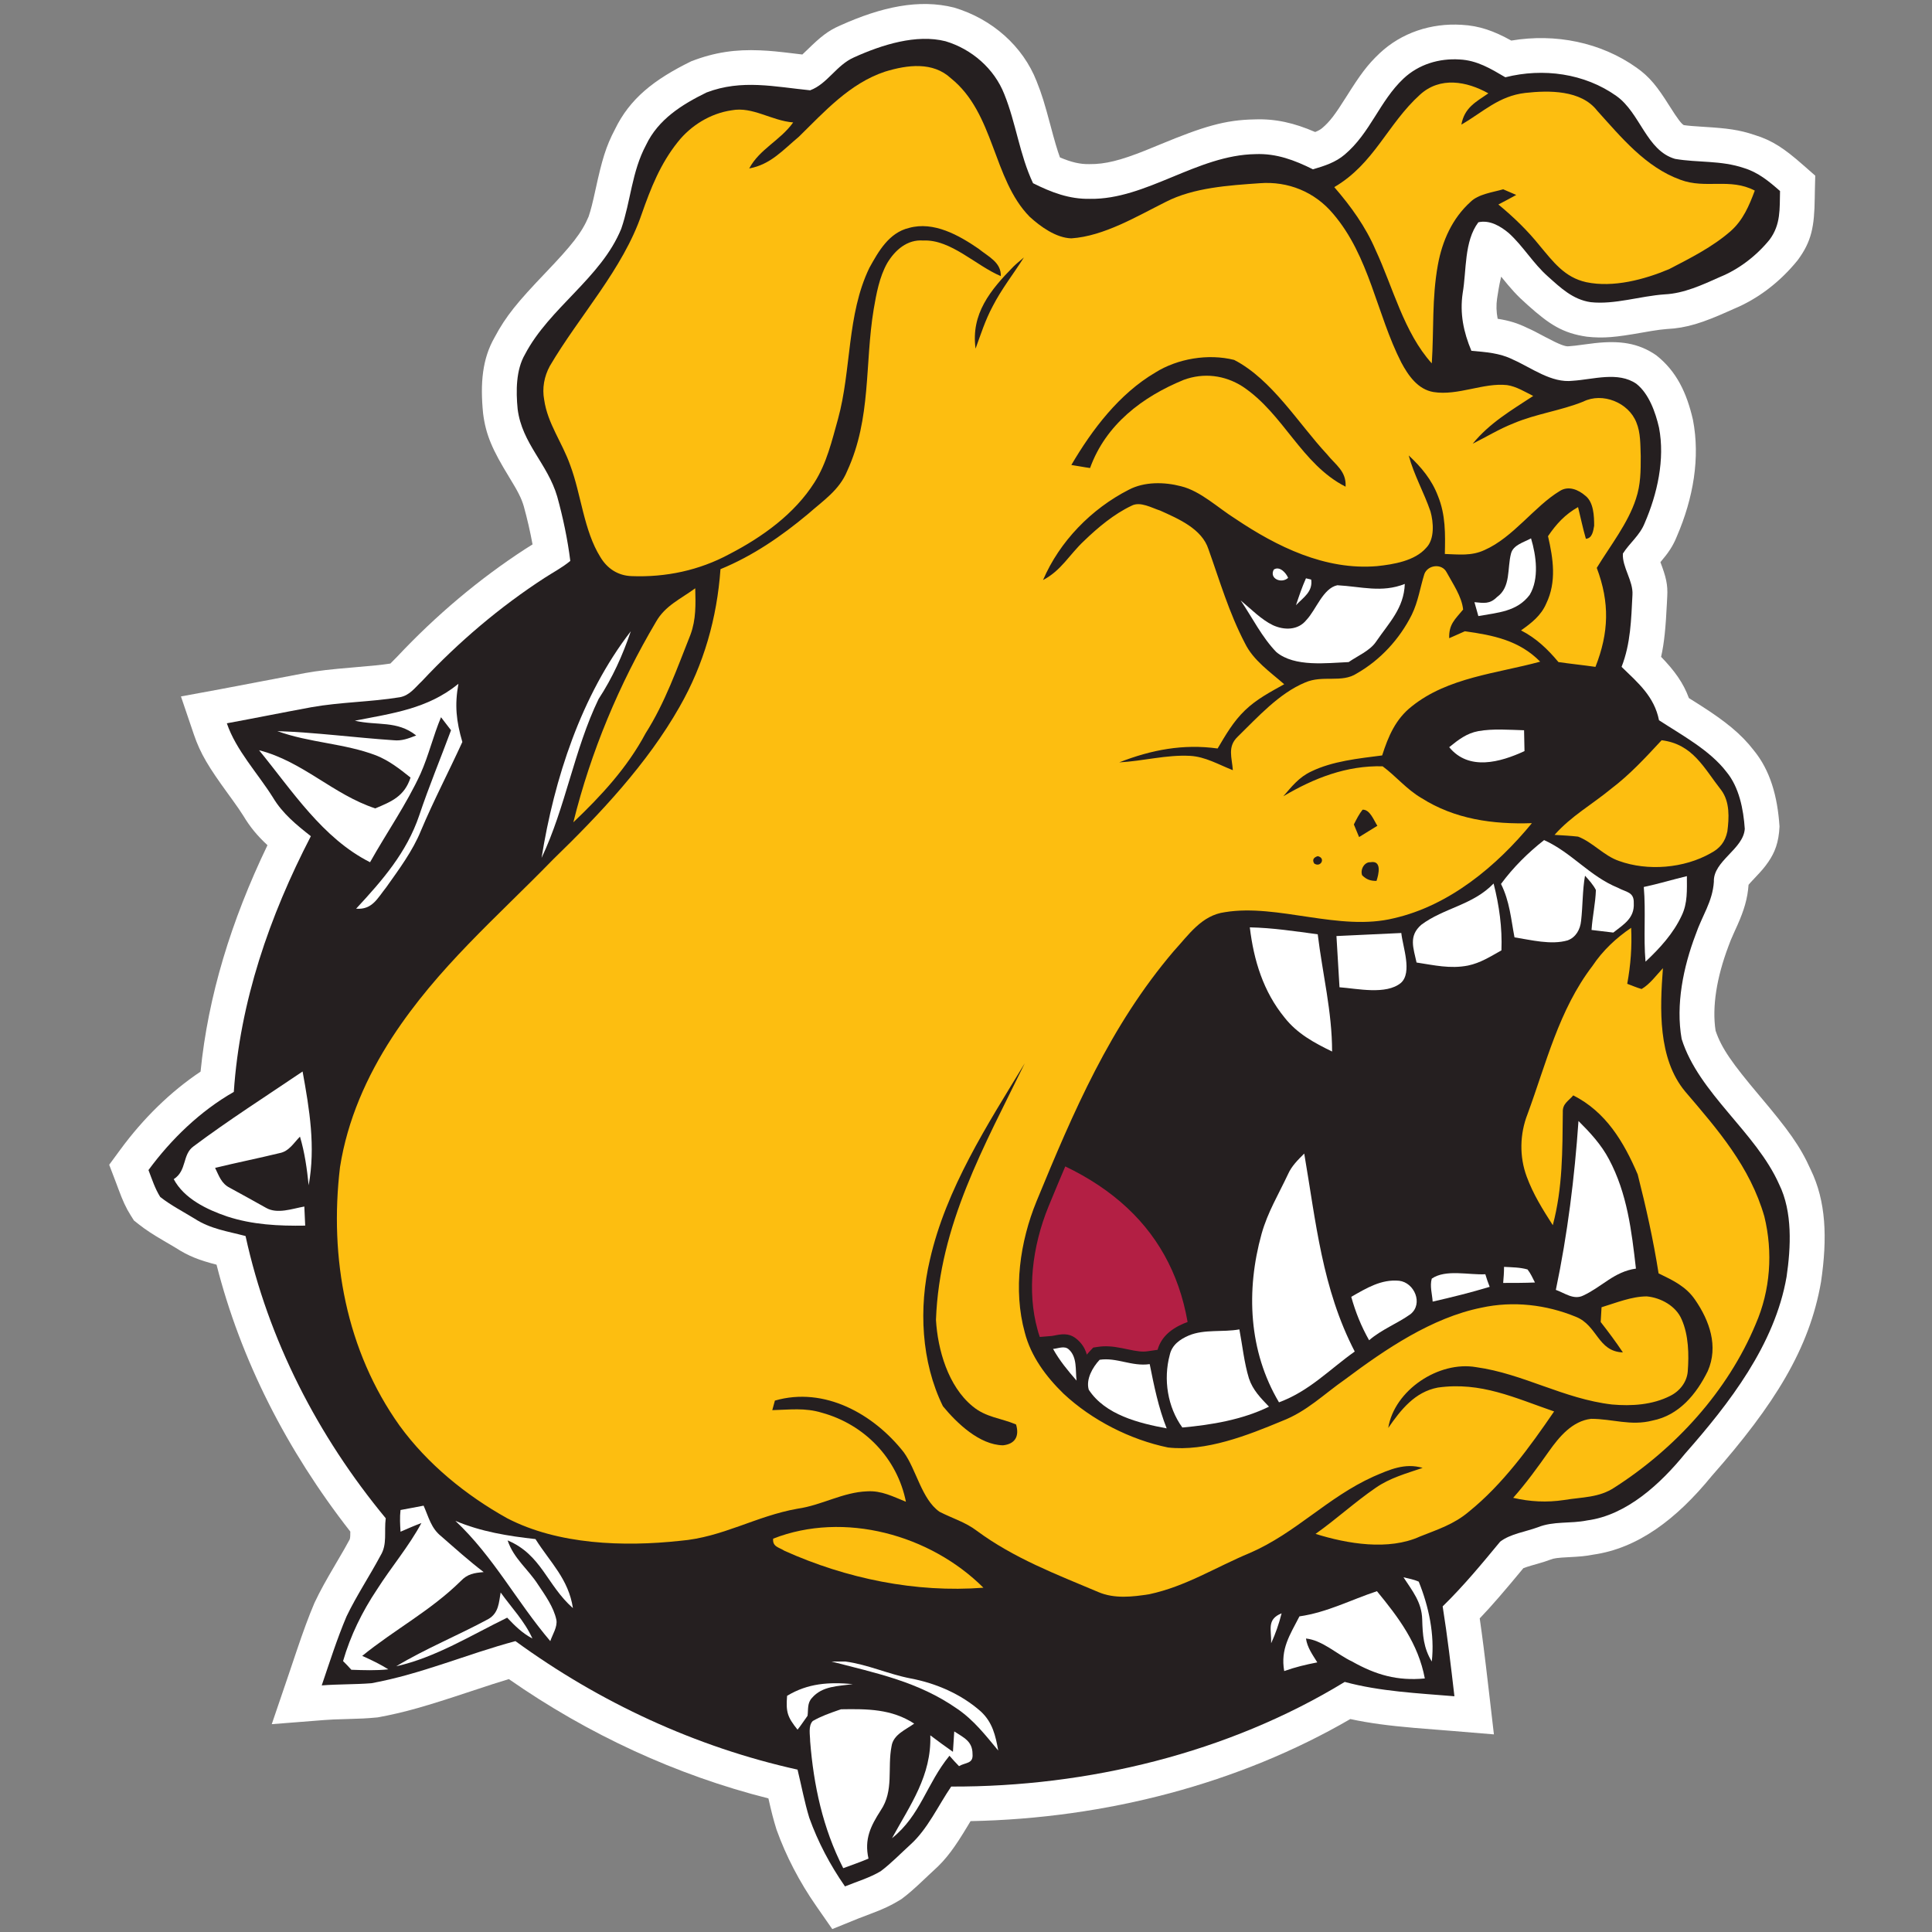 <?xml version="1.0" encoding="UTF-8"?>
<svg width="200px" height="200px" viewBox="0 0 200 200" version="1.1" xmlns="http://www.w3.org/2000/svg" xmlns:xlink="http://www.w3.org/1999/xlink">
    <rect x="0" y="0" width="200" height="200" fill="#808080" stroke="none"/>
    <!-- Generator: Sketch 54.1 (76490) - https://sketchapp.com -->
    <title>texas-lutheran</title>
    <desc>Created with Sketch.</desc>
    <g id="texas-lutheran" stroke="none" stroke-width="1" fill="none" fill-rule="evenodd">
        <g id="texas-lutheran_BGL">
            <g id="texas-lutheran" transform="translate(11, 0)">
                <path d="M72.058,5.642 C72.186,5.527 72.346,5.375 72.55,5.175 C73.942,3.81 74.716,3.189 75.931,2.658 C80.254,0.704 84.153,-0.13 87.769,0.785 C91.719,1.963 94.896,4.793 96.309,8.409 C96.842,9.727 97.15,10.754 97.751,13.008 C98.164,14.561 98.439,15.513 98.726,16.296 C99.925,16.805 100.833,17.009 101.768,16.99 C103.406,17.012 105.019,16.593 107.535,15.59 C107.956,15.422 108.237,15.306 109.103,14.948 C113.575,13.1 115.809,12.413 118.867,12.361 C121.036,12.278 122.968,12.723 125.146,13.666 C125.493,13.528 125.702,13.404 125.874,13.257 C126.663,12.59 127.208,11.862 128.381,9.999 C129.805,7.738 130.543,6.719 131.815,5.519 C134.087,3.383 137.149,2.373 140.307,2.568 C142.138,2.663 143.652,3.205 145.448,4.2 C150.026,3.433 154.727,4.383 158.41,7 C159.785,7.972 160.56,8.964 161.801,10.934 C162.715,12.385 163.067,12.816 163.307,12.952 C163.791,13.022 164.323,13.065 165.35,13.128 C167.834,13.28 169.035,13.435 170.632,13.97 C172.494,14.543 173.73,15.391 175.65,17.076 L176.913,18.185 L176.872,19.863 C176.868,20.03 176.866,20.162 176.862,20.482 C176.823,23.474 176.536,25 175.081,26.953 C173.247,29.213 170.969,30.946 168.477,31.977 C168.121,32.136 168.063,32.162 167.98,32.199 C165.281,33.407 163.616,33.96 161.541,34.061 C161.099,34.094 160.607,34.157 159.977,34.26 C159.714,34.303 159.489,34.342 159.008,34.427 C156.265,34.91 155.012,35.044 153.275,34.855 C150.779,34.493 149.396,33.597 147.118,31.553 C146.022,30.584 145.449,29.937 144.4,28.64 C144.149,29.687 144.091,30.241 143.978,30.902 C143.879,31.59 143.896,32.274 144.037,33 C145.223,33.186 146.102,33.453 147.131,33.958 C147.651,34.188 147.922,34.329 149.007,34.907 C150.45,35.676 151.053,35.887 151.38,35.847 C151.903,35.807 152.182,35.774 152.978,35.663 C153.493,35.592 153.777,35.555 154.113,35.519 C156.627,35.245 158.574,35.482 160.446,36.772 C162.569,38.441 163.619,40.691 164.255,43.468 C165.009,47.377 164.304,51.551 162.585,55.533 C162.18,56.541 161.714,57.218 160.886,58.195 C161.456,59.706 161.668,60.511 161.591,61.777 C161.582,61.956 161.575,62.087 161.557,62.448 C161.434,64.916 161.29,66.53 160.956,67.996 C162.346,69.427 163.266,70.706 163.834,72.265 C164.381,72.61 164.938,72.96 165.098,73.063 C167.609,74.672 169.238,75.971 170.552,77.677 C172.25,79.755 173.005,82.413 173.215,85.559 C173.14,87.215 172.721,88.258 172.056,89.226 C171.665,89.796 171.341,90.164 170.637,90.905 C170.293,91.266 170.117,91.461 170.011,91.593 C169.907,93.027 169.546,94.211 168.888,95.703 C168.662,96.207 168.529,96.498 168.492,96.58 C168.221,97.179 168.067,97.548 167.938,97.924 C166.706,101.178 166.217,104.228 166.597,106.698 C167.207,108.507 168.308,110.068 171.117,113.399 C174.11,116.948 175.353,118.638 176.447,121.089 C178.025,124.336 178.186,128.125 177.511,132.703 C176.314,139.61 172.715,145.394 166.198,152.794 C162.515,157.304 158.528,160.288 153.905,160.94 C153.137,161.091 152.544,161.141 151.371,161.2 C150.243,161.256 149.856,161.31 149.523,161.444 C149.018,161.633 148.657,161.744 148.067,161.911 C147.793,161.988 147.669,162.023 147.546,162.059 C147.137,162.178 146.862,162.272 146.698,162.338 C144.7,164.751 143.454,166.203 142.18,167.536 C142.315,168.469 142.447,169.445 142.58,170.491 C142.746,171.801 142.87,172.843 143.145,175.207 L143.649,179.543 L139.262,179.179 C138.815,179.141 138.423,179.111 137.653,179.051 C136.497,178.961 136.052,178.926 135.436,178.873 C132.781,178.645 130.711,178.375 128.784,177.955 C117.293,184.627 103.508,188.247 89.472,188.523 C89.403,188.636 89.228,188.929 89.17,189.026 C87.842,191.234 86.972,192.446 85.657,193.627 C85.507,193.762 85.347,193.911 85.149,194.098 C85.031,194.209 84.608,194.609 84.592,194.625 C83.651,195.514 83.049,196.047 82.331,196.584 C81.184,197.293 80.388,197.642 79.153,198.107 C78.283,198.433 78.055,198.52 77.833,198.611 L75.157,199.698 L73.511,197.331 C71.768,194.826 70.374,192.16 69.382,189.389 C69.051,188.32 68.865,187.585 68.545,186.171 C59.022,183.764 49.894,179.551 41.674,173.819 C40.655,174.124 39.492,174.502 37.705,175.096 C33.07,176.637 30.837,177.284 28.091,177.784 C26.93,177.894 26.317,177.918 24.97,177.954 C23.748,177.986 23.22,178.007 22.59,178.056 L17.132,178.486 L18.893,173.316 C19.007,172.98 19.116,172.657 19.291,172.136 C19.584,171.265 19.588,171.251 19.697,170.93 C20.41,168.821 20.937,167.381 21.555,165.925 C22.186,164.602 22.682,163.715 23.793,161.825 C24.533,160.567 24.859,159.998 25.207,159.345 C25.261,159.151 25.265,158.968 25.265,158.55 C18.669,150.105 13.914,140.754 11.416,130.918 C9.618,130.456 8.525,130.035 7.226,129.199 C7.049,129.092 6.857,128.977 6.605,128.829 C6.51,128.774 6.082,128.524 5.964,128.455 C4.82,127.784 4.095,127.317 3.35,126.729 L2.868,126.349 L2.54,125.83 C2.023,125.014 1.705,124.291 1.257,123.086 C1.091,122.639 1.048,122.523 1.002,122.404 L0.304,120.576 L1.463,118.999 C3.816,115.794 6.644,113.016 9.762,110.934 C10.541,103.136 12.901,95.377 16.689,87.493 C15.632,86.514 14.889,85.614 14.183,84.437 C13.89,83.971 13.55,83.478 13.054,82.791 C12.758,82.383 12.694,82.294 12.57,82.123 C10.615,79.433 9.746,78.025 9.068,76.03 L7.732,72.095 L11.828,71.341 C13.035,71.118 13.998,70.934 16.168,70.515 C18.358,70.092 19.336,69.905 20.589,69.674 C22.004,69.422 23.201,69.291 25.495,69.097 C27.563,68.923 28.492,68.831 29.409,68.692 C29.864,68.225 29.985,68.103 30.111,67.983 C34.135,63.696 38.623,59.914 43.414,56.806 C43.632,56.664 43.842,56.533 44.129,56.358 C43.89,55.051 43.58,53.705 43.223,52.415 C42.98,51.581 42.623,50.886 41.713,49.402 C39.989,46.585 39.29,45.039 39.008,42.783 C38.699,39.64 38.936,37.136 40.192,34.94 C41.365,32.722 42.595,31.249 45.466,28.244 C48.195,25.388 49.236,24.086 49.933,22.421 C50.17,21.717 50.345,21.017 50.644,19.647 C51.317,16.556 51.726,15.156 52.658,13.393 C54.189,10.227 56.675,8.246 60.553,6.346 C63.022,5.388 65.19,5.109 67.654,5.211 C68.753,5.256 69.545,5.337 71.464,5.571 C71.689,5.598 71.883,5.621 72.058,5.642 Z" id="Shape" fill="#FFFFFF" fill-rule="nonzero"></path>
                <path d="M86.882,4.27 C89.586,5.079 91.929,7.101 92.966,9.753 C94.182,12.764 94.543,16 95.94,18.966 C97.832,19.91 99.68,20.629 101.843,20.584 C107.656,20.674 112.929,16.045 118.967,15.955 C121.13,15.865 123.023,16.584 124.915,17.528 C126.132,17.169 127.259,16.809 128.205,16 C130.864,13.753 131.81,10.472 134.289,8.135 C135.866,6.652 137.984,6.022 140.102,6.157 C141.904,6.247 143.301,7.101 144.833,8 C148.754,7.011 153.035,7.596 156.325,9.933 C158.803,11.685 159.434,15.596 162.408,16.449 C164.751,16.854 167.14,16.584 169.528,17.393 C171.015,17.843 172.142,18.787 173.268,19.775 C173.223,21.618 173.358,23.236 172.187,24.809 C170.835,26.472 169.032,27.865 167.05,28.674 C165.247,29.483 163.309,30.382 161.327,30.472 C158.758,30.652 156.144,31.551 153.666,31.281 C151.818,31.011 150.556,29.798 149.25,28.629 C147.717,27.281 146.681,25.483 145.194,24.135 C144.338,23.416 143.211,22.742 142.039,23.011 C140.552,24.989 140.823,28 140.417,30.337 C140.102,32.449 140.507,34.382 141.318,36.315 C142.806,36.449 144.248,36.539 145.599,37.213 C147.537,38.067 149.61,39.685 151.818,39.416 C153.936,39.281 156.505,38.427 158.397,39.73 C159.704,40.764 160.38,42.697 160.741,44.27 C161.372,47.551 160.561,51.146 159.254,54.157 C158.758,55.416 157.722,56.18 157.001,57.303 C156.91,58.697 158.082,60.135 157.992,61.573 C157.857,64.135 157.812,66.607 156.865,69.034 C158.578,70.697 160.245,72.09 160.741,74.562 C163.084,76.09 166.013,77.663 167.726,79.91 C169.032,81.483 169.483,83.775 169.618,85.798 C169.483,87.91 166.329,89.124 166.419,91.281 C166.284,93.348 165.202,94.787 164.526,96.764 C163.264,100.09 162.453,104 163.084,107.551 C164.842,113.169 170.79,117.213 173.178,122.607 C174.575,125.438 174.395,129.124 173.944,132.18 C172.728,139.191 168.041,145.258 163.445,150.472 C160.921,153.573 157.406,156.854 153.305,157.393 C151.548,157.753 149.835,157.438 148.168,158.112 C146.951,158.562 145.329,158.787 144.293,159.596 C142.4,161.888 140.507,164.18 138.344,166.292 C138.84,169.393 139.201,172.494 139.561,175.596 C135.776,175.281 131.855,175.101 128.205,174.112 C116.128,181.483 101.573,184.989 87.468,184.944 C86.116,186.921 85.034,189.348 83.232,190.966 C82.241,191.865 81.249,192.899 80.168,193.708 C79.041,194.382 77.689,194.787 76.472,195.281 C74.94,193.079 73.678,190.697 72.777,188.18 C72.282,186.562 71.966,184.854 71.561,183.191 C61.016,180.854 51.057,176.225 42.359,169.888 C37.312,171.236 32.626,173.303 27.444,174.247 C25.731,174.382 24.019,174.337 22.306,174.472 C23.117,172.09 23.884,169.663 24.875,167.326 C25.911,165.169 27.263,163.146 28.39,161.034 C29.111,159.865 28.75,158.607 28.931,157.169 C21.901,148.674 16.764,138.697 14.42,127.955 C12.573,127.461 10.815,127.236 9.148,126.157 C7.976,125.438 6.669,124.764 5.588,123.91 C5.047,123.056 4.732,122.067 4.371,121.124 C6.714,117.933 9.734,115.011 13.204,113.034 C13.834,103.685 16.899,94.831 21.18,86.562 C19.693,85.393 18.251,84.225 17.259,82.562 C15.682,80.045 13.429,77.663 12.483,74.876 C15.412,74.337 18.296,73.753 21.225,73.213 C24.244,72.674 27.353,72.674 30.373,72.18 C31.409,72 31.95,71.191 32.671,70.517 C36.456,66.472 40.737,62.831 45.379,59.82 C46.28,59.236 47.226,58.742 48.037,58.067 C47.767,55.865 47.271,53.528 46.686,51.416 C45.694,48 43.035,45.933 42.585,42.337 C42.405,40.494 42.405,38.292 43.351,36.674 C45.874,31.865 51.237,28.764 53.31,23.685 C54.301,20.809 54.391,17.798 55.878,15.011 C57.14,12.36 59.574,10.831 62.142,9.573 C65.792,8.18 69.217,8.989 72.867,9.348 C74.67,8.674 75.571,6.742 77.419,5.933 C80.303,4.629 83.863,3.506 86.882,4.27 Z" id="Shape" fill="#251F20" fill-rule="nonzero"></path>
                <path d="M95.247,119.117 C106.649,122.971 112.35,130.541 112.35,141.828 C112.35,153.114 105.54,154.943 91.92,147.314 L89.086,124.155 L95.247,119.117 Z" id="Path-2" fill="#B31F44"></path>
                <path d="M88.305,7.067 C90.527,8.856 91.601,10.833 93.171,15.042 C94.544,18.727 95.245,20.148 96.521,21.459 C97.739,22.571 98.949,23.27 99.885,23.324 C100.123,23.306 100.366,23.277 100.614,23.238 C102.357,22.96 104.077,22.261 106.846,20.839 C107.012,20.754 107.181,20.667 107.409,20.548 C107.69,20.403 107.837,20.327 107.97,20.258 C108.422,20.025 108.755,19.855 109.064,19.7 C110.864,18.775 112.948,18.252 115.58,17.941 C116.627,17.817 117.281,17.765 119.314,17.622 C122.689,17.363 125.858,18.674 128.015,21.235 C130.13,23.696 131.157,25.942 132.965,31.139 C134.001,34.12 134.502,35.416 135.256,36.894 C136.043,38.364 136.762,39.112 137.612,39.253 C138.278,39.36 139.02,39.317 140.038,39.136 C140.333,39.083 140.586,39.033 141.116,38.924 C143.12,38.511 143.997,38.396 145.205,38.53 C145.976,38.64 146.635,38.907 147.617,39.417 C148.128,39.684 148.228,39.736 148.322,39.783 L150.417,40.827 L150.015,41.092 C151.065,40.805 151.673,40.611 152.349,40.341 C155.035,39.043 158.562,40.45 159.645,43.212 C159.983,44.02 160.114,44.847 160.162,45.991 C160.17,46.179 160.174,46.322 160.183,46.656 C160.19,46.92 160.193,47.041 160.199,47.184 C160.2,48.642 160.181,49.255 160.083,50.054 C159.996,50.756 159.853,51.415 159.639,52.053 C159.114,53.684 158.368,55.011 156.78,57.426 C156.23,58.262 155.978,58.646 155.788,58.945 C157.004,62.556 156.873,65.834 155.42,69.526 L155.029,70.519 L153.97,70.368 C153.456,70.295 153.036,70.242 152.082,70.125 C151.109,70.006 150.677,69.951 150.14,69.874 L149.625,69.801 L148.798,69.794 C147.885,70.045 147.069,70.237 145.499,70.582 C144.558,70.79 144.444,70.815 144.061,70.902 C140.155,71.789 137.907,72.633 135.979,74.185 C134.784,75.119 134.088,76.365 133.377,78.587 C133.724,78.868 134.084,79.188 134.66,79.717 C135.708,80.68 136.18,81.068 136.822,81.445 C139.766,83.312 143.178,84.011 147.537,83.866 L150.516,83.767 L148.629,86.067 C144.272,91.378 139.128,95.111 133.623,96.365 C131.229,96.957 128.84,96.904 125.242,96.399 C124.82,96.34 124.461,96.287 123.742,96.179 C119.67,95.568 117.975,95.437 116.033,95.757 C114.77,95.921 113.959,96.557 112.369,98.39 C111.89,98.941 111.703,99.153 111.509,99.364 C106.076,105.753 102.875,111.941 97.552,124.87 C95.811,129.118 95.328,133.743 96.394,137.6 C96.898,139.578 98.146,141.465 100.019,143.286 C102.733,145.826 106.44,147.738 110.123,148.51 C113.056,148.83 116.055,147.998 121.229,145.843 C122.44,145.377 123.436,144.751 124.97,143.571 C125.135,143.445 125.952,142.81 126.188,142.629 C126.666,142.263 127.069,141.965 127.439,141.708 C133.256,137.357 137.461,134.98 142.066,134.054 C145.546,133.293 149.247,133.671 152.636,135.063 C152.926,135.179 153.186,135.308 153.426,135.458 C153.43,135.4 153.464,135.013 153.529,134.299 L154.4,134.035 C154.681,133.951 154.703,133.943 155.508,133.68 C156.649,133.306 157.301,133.12 158.054,132.987 C158.547,132.9 159.018,132.854 159.479,132.854 C161.634,133.05 163.573,134.26 164.319,136.037 C165.063,137.705 165.246,139.711 165.062,142.089 C164.933,143.63 163.942,144.99 162.529,145.694 C160.6,146.68 158.335,146.965 155.717,146.732 C154.342,146.572 153.176,146.327 151.678,145.878 L150.997,146.873 C147.464,152.032 145.018,155.03 141.925,157.52 C140.728,158.539 139.634,159.091 137.511,159.915 C137.449,159.939 137.103,160.073 137.004,160.111 C136.824,160.181 136.675,160.24 136.533,160.296 C133.337,161.743 129.226,161.47 124.78,160.073 L123.229,159.585 C121.601,160.687 120.404,161.358 118.902,162.008 C118.03,162.372 117.241,162.737 115.895,163.388 C115.795,163.436 115.423,163.616 115.339,163.657 C115.121,163.762 114.948,163.845 114.78,163.926 C112.071,165.225 110.314,165.912 108.255,166.352 C105.517,166.785 103.875,166.785 102.173,166.051 C101.713,165.857 101.692,165.848 100.431,165.322 C94.837,162.99 92.221,161.699 89.302,159.541 C88.783,159.142 88.278,158.883 87.114,158.377 C86.332,158.035 85.986,157.875 85.63,157.692 C85.054,157.302 84.706,156.982 84.388,156.596 L84.596,157.637 L82.279,156.713 C82.137,156.656 81.994,156.597 81.815,156.523 C81.778,156.507 81.424,156.359 81.324,156.317 C81.145,156.243 81.001,156.185 80.865,156.133 C80.042,155.814 79.466,155.691 78.819,155.729 C77.905,155.762 77.059,155.967 75.597,156.458 C75.485,156.495 75.433,156.513 75.178,156.599 C73.587,157.138 72.801,157.363 71.775,157.511 C70.297,157.774 69.128,158.134 66.688,159.006 C66.467,159.086 66.36,159.124 66.244,159.165 C63.282,160.222 61.611,160.678 59.539,160.846 C52.35,161.624 45.852,160.95 40.845,158.346 C36.179,155.75 32.162,152.341 29.271,148.377 C23.766,140.655 21.632,130.86 22.857,120.649 C23.62,115.803 25.537,111.152 28.474,106.634 C31.286,102.334 34.286,98.944 39.577,93.71 C40.099,93.194 41.889,91.433 42.134,91.19 C43.147,90.191 43.936,89.404 44.7,88.628 C44.907,88.417 45.11,88.21 45.338,87.977 C51.389,82.111 55.349,77.488 58.175,72.5 C60.37,68.668 61.686,64.435 62.146,59.865 C59.677,60.718 57.048,61.092 54.348,60.988 C52.499,60.929 50.947,59.971 49.999,58.376 C49.06,56.873 48.553,55.368 47.864,52.559 C47.832,52.431 47.804,52.316 47.745,52.075 C47.319,50.327 47.098,49.525 46.762,48.627 C46.524,47.953 46.256,47.36 45.741,46.32 C45.468,45.77 45.406,45.644 45.347,45.523 C44.59,43.97 44.188,42.884 44,41.613 C43.729,40.121 43.993,38.605 44.731,37.245 C45.592,35.778 46.469,34.464 47.962,32.338 C48.359,31.774 48.359,31.774 48.491,31.586 C51.804,26.878 53.165,24.618 54.152,21.712 C55.432,18.063 56.439,15.941 58.107,13.861 C59.7,11.848 62.042,10.448 64.536,10.085 C65.577,9.896 66.566,10.013 67.767,10.37 C68.088,10.466 68.293,10.533 68.908,10.743 C70.052,11.134 70.595,11.28 71.218,11.33 L72.526,11.435 C75.575,8.452 77.495,7.033 80.221,6.127 C83.558,5.103 86.253,5.199 88.305,7.067 Z M125.955,122.926 C127.272,131.23 128.195,134.957 130.442,139.291 L130.981,140.33 L130.026,141.009 C129.506,141.378 129,141.765 128.305,142.319 C128.146,142.446 127.533,142.938 127.385,143.055 C125.175,144.818 123.766,145.73 121.871,146.432 L120.813,146.824 L120.238,145.856 C117.047,140.492 116.474,133.931 118.296,127.367 C118.653,126.095 119.127,124.973 119.922,123.377 C120.051,123.117 120.537,122.156 120.489,122.251 C120.752,121.727 120.942,121.342 121.111,120.98 C121.444,120.234 121.904,119.638 122.647,118.876 C122.761,118.76 122.852,118.668 123.058,118.462 L124.906,116.619 L125.347,119.189 C125.523,120.215 125.624,120.84 125.955,122.926 Z M111.552,137.003 C112.571,136.579 113.396,136.481 115.15,136.433 C116.164,136.406 116.584,136.379 117.055,136.292 L118.378,136.049 L118.628,137.367 C118.711,137.804 118.775,138.185 118.894,138.93 C118.959,139.333 118.972,139.412 119,139.588 C119.198,140.791 119.36,141.572 119.574,142.27 C119.786,142.907 120.143,143.415 120.891,144.212 C120.956,144.281 121.024,144.353 121.112,144.446 C121.143,144.478 121.299,144.642 121.344,144.689 L122.61,146.019 L120.961,146.828 C118.351,148.108 115.329,148.778 111.517,149.118 L110.752,149.187 L110.301,148.566 C108.555,146.159 107.997,142.886 108.776,139.95 C109.095,138.541 110.072,137.635 111.552,137.003 Z M100.539,138.683 C101.396,139.452 101.655,140.341 101.726,141.714 C101.731,141.808 101.734,141.877 101.741,142.046 C101.756,142.424 101.766,142.585 101.788,142.754 L102.338,147.146 L99.426,143.806 C98.197,142.396 97.471,141.445 96.831,140.295 L95.814,138.47 L97.9,138.297 C97.948,138.293 98.013,138.281 98.194,138.244 C98.247,138.232 98.247,138.232 98.306,138.221 C99.214,138.038 99.867,138.08 100.539,138.683 Z M102.629,139.431 C103.431,139.308 104.164,139.366 105.149,139.561 C105.297,139.59 105.4,139.612 105.674,139.67 C106.782,139.906 107.259,139.961 107.821,139.879 L109.091,139.694 L109.342,140.949 C110.003,144.241 110.357,145.671 111.031,147.369 L111.933,149.641 L109.525,149.19 C105.001,148.344 102.283,147.201 100.577,144.604 L100.467,144.436 L100.41,144.243 C99.97,142.736 100.665,141.096 101.85,139.84 L102.169,139.502 L102.629,139.431 Z" id="Combined-Shape" fill="#251F20" fill-rule="nonzero"></path>
                <path d="M87.423,8.09 C91.974,11.73 91.749,18.517 95.579,22.427 C96.706,23.461 98.328,24.629 99.905,24.674 C103.285,24.449 106.71,22.382 109.684,20.899 C112.568,19.416 116.218,19.191 119.418,18.966 C122.347,18.742 125.096,19.865 126.988,22.112 C130.774,26.517 131.495,32.494 134.063,37.528 C134.784,38.876 135.776,40.315 137.398,40.584 C139.922,40.989 142.58,39.596 145.014,39.865 C145.96,40 146.906,40.584 147.717,40.989 C145.464,42.472 143.211,43.775 141.454,45.933 C142.896,45.213 144.203,44.404 145.69,43.82 C148.033,42.831 150.556,42.517 152.9,41.573 C154.883,40.584 157.586,41.663 158.397,43.73 C158.848,44.809 158.803,46.067 158.848,47.236 C158.848,48.764 158.848,50.157 158.352,51.64 C157.541,54.157 155.694,56.494 154.297,58.787 C155.649,62.382 155.558,65.483 154.162,69.034 C152.9,68.854 151.593,68.719 150.331,68.539 C149.205,67.191 148.033,66.067 146.456,65.258 C147.537,64.494 148.529,63.73 149.069,62.472 C150.151,60.225 149.79,57.843 149.25,55.506 C150.106,54.247 151.007,53.258 152.359,52.494 C152.629,53.573 152.855,54.697 153.17,55.775 C153.846,55.73 153.936,54.921 154.026,54.427 C154.026,53.438 153.981,52 153.125,51.326 C152.404,50.697 151.368,50.247 150.466,50.831 C147.853,52.404 145.645,55.64 142.67,56.944 C141.318,57.573 140.012,57.393 138.57,57.348 C138.615,55.281 138.66,53.303 137.849,51.326 C137.218,49.663 136.136,48.36 134.829,47.146 C135.37,49.169 136.407,50.966 137.083,52.944 C137.398,54.067 137.533,55.82 136.632,56.719 C135.46,58.067 133.252,58.427 131.54,58.607 C126.177,59.056 121.175,56.584 116.894,53.708 C115.092,52.584 113.289,50.831 111.261,50.337 C109.549,49.888 107.476,49.843 105.854,50.697 C101.978,52.674 98.689,56.045 96.976,60.045 C98.869,59.056 99.68,57.438 101.212,56 C102.654,54.607 104.322,53.213 106.124,52.36 C107.025,51.865 108.242,52.584 109.098,52.854 C110.991,53.708 113.424,54.742 114.1,56.854 C115.272,60.135 116.218,63.416 117.886,66.607 C118.742,68.36 120.499,69.573 121.941,70.831 C120.499,71.64 119.102,72.36 117.886,73.528 C116.669,74.697 115.903,76.045 115.047,77.483 C111.487,76.989 108.197,77.618 104.862,78.921 C107.341,78.787 109.774,78.112 112.208,78.247 C113.785,78.337 115.137,79.146 116.624,79.73 C116.534,78.427 116.038,77.303 117.119,76.27 C119.192,74.247 121.401,71.775 124.104,70.652 C125.952,69.843 127.89,70.742 129.467,69.708 C131.9,68.315 133.883,66.157 135.145,63.64 C135.821,62.247 136.001,60.854 136.452,59.416 C136.812,58.472 138.254,58.292 138.75,59.236 C139.381,60.404 140.327,61.753 140.462,63.101 C139.606,64.135 138.975,64.629 139.02,66.067 C139.561,65.843 140.102,65.573 140.643,65.348 C143.572,65.753 146.275,66.292 148.438,68.494 C144.022,69.708 138.885,70.112 135.145,73.124 C133.477,74.427 132.711,76.225 132.081,78.202 C129.647,78.517 126.943,78.787 124.735,79.865 C123.473,80.449 122.707,81.438 121.851,82.427 C125.051,80.539 128.385,79.236 132.126,79.326 C133.523,80.36 134.604,81.708 136.136,82.607 C139.606,84.809 143.527,85.348 147.582,85.213 C143.932,89.663 139.02,93.753 133.297,95.056 C127.664,96.449 121.265,93.528 115.813,94.427 C113.379,94.742 112.027,96.809 110.495,98.472 C103.916,106.202 100.131,115.056 96.3,124.36 C94.588,128.539 93.867,133.528 95.084,137.933 C95.714,140.404 97.292,142.517 99.094,144.27 C102.023,147.011 105.989,149.034 109.909,149.843 C113.83,150.292 118.156,148.584 121.716,147.101 C124.285,146.112 125.997,144.36 128.25,142.787 C132.396,139.685 137.218,136.404 142.355,135.371 C145.645,134.652 149.069,135.056 152.134,136.315 C154.387,137.213 154.387,139.91 157.001,140 C156.279,138.921 155.513,137.888 154.702,136.854 C154.747,136.36 154.747,135.82 154.792,135.326 C156.279,134.876 157.902,134.202 159.479,134.202 C160.921,134.337 162.498,135.191 163.084,136.584 C163.805,138.202 163.85,140.225 163.715,141.978 C163.625,143.056 162.904,144 161.912,144.494 C160.065,145.438 157.902,145.573 155.874,145.393 C150.872,144.809 146.681,142.202 141.814,141.528 C137.939,140.854 133.342,143.91 132.711,147.82 C134.018,145.933 135.46,144.09 137.849,143.64 C142.31,143.011 145.825,144.719 149.881,146.112 C147.357,149.798 144.563,153.663 141.048,156.494 C139.516,157.798 137.804,158.337 136.001,159.056 C132.756,160.539 128.475,159.82 125.186,158.787 C127.349,157.258 129.242,155.506 131.405,154.022 C132.892,152.989 134.559,152.539 136.271,151.955 C134.424,151.416 132.847,152.135 131.179,152.854 C126.403,155.011 123.158,158.697 118.381,160.764 C114.821,162.247 111.757,164.225 107.972,165.034 C106.259,165.303 104.367,165.528 102.699,164.809 C98.328,162.966 93.957,161.303 90.127,158.472 C88.955,157.573 87.558,157.169 86.251,156.494 C84.404,155.191 83.863,152.135 82.556,150.337 C79.447,146.382 74.354,143.506 69.217,144.989 C69.127,145.303 69.037,145.663 68.947,145.978 C70.749,145.933 72.327,145.708 74.084,146.247 C78.5,147.461 81.88,150.966 82.781,155.461 C81.429,154.921 80.258,154.292 78.771,154.382 C76.247,154.472 74.084,155.82 71.561,156.18 C67.234,156.944 63.81,159.146 59.393,159.506 C53.58,160.135 46.776,159.91 41.503,157.169 C37.222,154.787 33.257,151.551 30.373,147.596 C24.83,139.82 23.072,130.202 24.199,120.809 C24.965,115.955 26.948,111.461 29.607,107.371 C34.338,100.135 40.332,95.056 46.28,88.944 C51.102,84.27 56.014,79.056 59.348,73.169 C61.872,68.764 63.224,63.955 63.584,58.921 C66.964,57.528 69.893,55.506 72.642,53.213 C74.219,51.82 75.887,50.742 76.698,48.764 C79.221,43.281 78.5,37.708 79.447,32 C79.717,30.427 80.032,28.674 80.844,27.236 C81.655,25.888 82.916,24.764 84.584,24.899 C87.423,24.764 90.036,27.506 92.605,28.584 C92.65,27.146 91.298,26.562 90.307,25.753 C88.279,24.36 85.665,22.876 83.097,23.596 C81.024,24.09 79.942,26.022 78.996,27.73 C76.653,32.584 77.148,38.292 75.751,43.371 C75.121,45.618 74.58,47.955 73.318,49.933 C71.245,53.213 67.91,55.596 64.531,57.348 C61.376,59.056 57.906,59.775 54.391,59.64 C52.994,59.596 51.868,58.876 51.147,57.663 C49.434,54.921 49.164,51.191 48.037,48.18 C47.181,45.753 45.694,43.865 45.334,41.393 C45.108,40.18 45.334,38.966 45.919,37.888 C48.984,32.674 53.49,27.865 55.428,22.157 C56.374,19.461 57.366,16.944 59.168,14.697 C60.52,12.989 62.548,11.73 64.756,11.416 C66.919,11.011 68.857,12.494 71.11,12.674 C69.758,14.562 67.64,15.416 66.558,17.438 C68.767,17.034 70.028,15.551 71.696,14.157 C74.354,11.551 76.968,8.629 80.618,7.416 C82.962,6.697 85.575,6.382 87.423,8.09 Z" id="Shape" fill="#FDBE10" fill-rule="nonzero"></path>
                <path d="M143.076,9.663 C141.769,10.562 140.597,11.146 140.282,12.899 C142.535,11.596 144.157,9.933 146.906,9.618 C149.34,9.348 152.674,9.303 154.342,11.461 C156.82,14.202 159.344,17.303 162.949,18.607 C165.563,19.596 168.086,18.382 170.655,19.73 C170.069,21.303 169.438,22.787 168.176,23.91 C166.284,25.573 163.94,26.742 161.777,27.865 C159.209,28.944 156.009,29.798 153.215,29.213 C150.962,28.719 149.79,27.101 148.393,25.438 C147.132,23.865 145.69,22.472 144.112,21.169 C144.743,20.854 145.374,20.494 145.96,20.18 C145.509,20 145.059,19.775 144.608,19.596 C143.527,19.91 142.039,20.09 141.228,20.899 C139.336,22.607 138.299,24.944 137.849,27.416 C137.218,30.876 137.443,34.157 137.218,37.618 C134.334,34.427 133.207,29.753 131.405,25.888 C130.368,23.461 128.836,21.348 127.124,19.371 C131.269,16.944 132.621,12.854 136.001,9.798 C138.074,7.91 140.823,8.404 143.076,9.663 Z" id="Shape" fill="#FDBE10" fill-rule="nonzero"></path>
                <path d="M94.993,26.652 C93.912,28.36 92.695,29.888 91.749,31.73 C90.983,33.169 90.532,34.607 89.991,36.09 C89.496,32.494 91.524,30.022 93.912,27.596 C94.227,27.281 94.633,26.966 94.993,26.652 Z" id="Shape" fill="#251F20" fill-rule="nonzero"></path>
                <path d="M116.759,37.258 C120.679,39.281 123.428,43.865 126.357,47.011 C127.259,48.135 128.385,48.764 128.295,50.382 C123.699,48.045 121.896,42.831 117.615,40 C115.768,38.831 113.605,38.562 111.532,39.326 C107.251,41.079 103.465,43.955 101.843,48.449 C101.167,48.36 100.536,48.225 99.905,48.135 C102.068,44.449 104.862,40.764 108.603,38.562 C110.901,37.124 114.055,36.584 116.759,37.258 Z" id="Shape" fill="#251F20" fill-rule="nonzero"></path>
                <path d="M147.492,55.73 C148.033,57.528 148.348,59.91 147.357,61.573 C146.05,63.326 144.022,63.416 142.039,63.775 C141.904,63.281 141.769,62.831 141.634,62.337 C142.625,62.427 143.211,62.562 143.977,61.798 C145.419,60.764 145.014,58.831 145.419,57.303 C145.645,56.404 146.771,56.135 147.492,55.73 Z" id="Shape" fill="#FFFFFF" fill-rule="nonzero"></path>
                <path d="M120.86,58.966 C121.446,58.562 122.122,59.281 122.347,59.82 C121.671,60.449 120.364,59.91 120.86,58.966 Z" id="Shape" fill="#FFFFFF" fill-rule="nonzero"></path>
                <path d="M124.194,59.865 L124.735,60 C124.915,61.258 123.924,61.843 123.158,62.652 C123.473,61.708 123.789,60.764 124.194,59.865 Z" id="Shape" fill="#FFFFFF" fill-rule="nonzero"></path>
                <path d="M134.424,60.449 C134.334,62.966 132.802,64.449 131.45,66.427 C130.819,67.371 129.512,67.91 128.611,68.539 C126.357,68.629 123.023,69.079 121.13,67.506 C119.643,65.978 118.652,63.955 117.435,62.157 C118.471,63.011 119.553,64.135 120.77,64.719 C121.941,65.258 123.383,65.258 124.239,64.18 C125.231,63.146 125.952,60.899 127.439,60.584 C129.917,60.719 132.035,61.393 134.424,60.449 Z" id="Shape" fill="#FFFFFF" fill-rule="nonzero"></path>
                <path d="M60.971,60.899 C61.016,62.562 61.061,64.135 60.475,65.708 C59.078,69.213 57.861,72.719 55.833,75.91 C53.941,79.461 51.237,82.382 48.353,85.124 C50.155,77.843 53.085,70.831 56.915,64.36 C57.861,62.697 59.438,62.022 60.971,60.899 Z" id="Shape" fill="#FDBE10" fill-rule="nonzero"></path>
                <path d="M54.301,65.348 C53.445,67.865 52.409,70.157 50.967,72.36 C48.443,77.573 47.542,83.596 45.063,88.809 C46.37,80.629 49.164,72 54.301,65.348 Z" id="Shape" fill="#FFFFFF" fill-rule="nonzero"></path>
                <path d="M36.456,70.787 C36.051,72.989 36.231,74.652 36.862,76.809 C35.465,79.865 33.888,82.876 32.581,85.978 C31.725,88.09 30.283,90.022 28.976,91.865 C28.074,92.989 27.534,94.202 25.866,94.067 C28.57,91.146 31.094,88.27 32.401,84.404 C33.392,81.438 34.609,78.517 35.69,75.596 C35.33,75.146 35.014,74.697 34.654,74.247 C33.843,76.18 33.392,78.157 32.536,80.09 C31.094,83.236 29.021,86.202 27.308,89.258 C22.396,86.787 19.242,81.843 15.817,77.663 C20.369,78.831 23.478,82.247 27.849,83.685 C29.562,82.966 30.868,82.427 31.499,80.494 C30.373,79.596 29.291,78.742 27.939,78.202 C24.65,76.944 21.045,76.899 17.71,75.685 C21.721,75.82 25.731,76.36 29.742,76.629 C30.598,76.719 31.274,76.449 32.085,76.135 C30.102,74.562 28.074,75.146 25.731,74.607 C29.607,73.843 33.257,73.393 36.456,70.787 Z" id="Shape" fill="#FFFFFF" fill-rule="nonzero"></path>
                <path d="M142.039,75.685 C143.572,75.416 145.194,75.551 146.771,75.596 C146.771,76.315 146.816,77.034 146.816,77.753 C144.293,78.921 141.048,79.82 139.02,77.348 C139.967,76.584 140.823,75.91 142.039,75.685 Z" id="Shape" fill="#FFFFFF" fill-rule="nonzero"></path>
                <path d="M161.011,76.629 C164.256,77.034 165.382,79.506 167.185,81.798 C168.086,83.011 167.996,84.674 167.816,86.067 C167.59,87.146 167.05,87.82 166.103,88.315 C163.354,89.888 159.569,90.202 156.595,89.124 C155.018,88.584 153.891,87.191 152.359,86.607 C151.548,86.517 150.737,86.472 149.926,86.427 C151.683,84.449 153.756,83.326 155.829,81.618 C157.722,80.18 159.344,78.427 161.011,76.629 Z" id="Shape" fill="#FDBE10" fill-rule="nonzero"></path>
                <path d="M130.053,83.82 C130.819,83.775 131.224,84.944 131.585,85.483 C130.954,85.888 130.323,86.247 129.692,86.652 C129.512,86.202 129.332,85.798 129.151,85.348 C129.422,84.809 129.692,84.27 130.053,83.82 Z" id="Shape" fill="#251F20" fill-rule="nonzero"></path>
                <path d="M148.844,86.966 C151.728,88.27 153.531,90.697 156.505,91.91 C157.316,92.36 158.172,92.315 158.127,93.483 C158.217,95.056 157.091,95.685 156.009,96.539 C155.243,96.449 154.522,96.36 153.756,96.27 C153.846,94.876 154.162,93.528 154.207,92.135 C153.936,91.596 153.486,91.101 153.08,90.652 C152.81,92.18 152.855,93.753 152.674,95.326 C152.584,96.225 152.134,97.034 151.277,97.348 C149.565,97.843 147.492,97.303 145.78,97.034 C145.419,95.146 145.284,93.303 144.383,91.506 C145.645,89.798 147.132,88.315 148.844,86.966 Z" id="Shape" fill="#FFFFFF" fill-rule="nonzero"></path>
                <path d="M125.411,88.629 C126.267,88.809 125.727,89.843 125.051,89.393 C124.825,89.034 124.961,88.764 125.411,88.629 Z" id="Shape" fill="#251F20" fill-rule="nonzero"></path>
                <path d="M130.864,89.258 C132.081,89.034 131.72,90.517 131.495,91.191 C130.864,91.191 130.458,91.056 130.008,90.607 C129.782,89.978 130.278,89.213 130.864,89.258 Z" id="Shape" fill="#251F20" fill-rule="nonzero"></path>
                <path d="M163.625,90.697 C163.625,92.135 163.715,93.483 163.084,94.787 C162.228,96.629 160.831,98.157 159.344,99.551 C159.118,96.989 159.389,94.427 159.164,91.82 C160.651,91.506 162.138,91.056 163.625,90.697 Z" id="Shape" fill="#FFFFFF" fill-rule="nonzero"></path>
                <path d="M143.617,91.461 C144.203,93.753 144.518,96.045 144.428,98.382 C143.301,99.011 142.265,99.685 140.958,99.955 C139.11,100.315 137.443,99.91 135.641,99.64 C135.325,98.157 134.784,96.899 136.136,95.73 C138.479,93.978 141.454,93.708 143.617,91.461 Z" id="Shape" fill="#FFFFFF" fill-rule="nonzero"></path>
                <path d="M118.381,96 C120.725,96.045 123.068,96.404 125.411,96.719 C125.907,100.809 126.898,104.719 126.898,108.854 C125.051,107.955 123.293,107.011 121.986,105.348 C119.778,102.652 118.787,99.416 118.381,96 Z" id="Shape" fill="#FFFFFF" fill-rule="nonzero"></path>
                <path d="M157.857,96.045 C157.947,98.022 157.812,99.865 157.451,101.843 C157.947,102.022 158.443,102.247 158.938,102.382 C159.794,101.888 160.47,100.944 161.146,100.225 C160.831,104.404 160.606,109.573 163.445,112.989 C166.824,116.944 170.159,120.764 171.646,125.933 C172.547,129.618 172.277,133.573 170.745,137.079 C167.861,144 162.453,149.933 156.144,153.978 C154.522,155.056 152.81,154.966 150.917,155.281 C149.114,155.551 147.402,155.461 145.645,155.056 C146.996,153.528 148.168,151.91 149.34,150.247 C150.421,148.719 151.773,147.101 153.711,146.876 C155.919,146.876 157.812,147.64 160.065,147.056 C162.814,146.517 164.616,144.315 165.788,141.933 C166.914,139.371 165.968,136.719 164.481,134.562 C163.535,133.169 162.183,132.539 160.696,131.82 C160.155,128.36 159.389,124.944 158.533,121.573 C157.091,118.202 155.243,115.101 151.863,113.393 C151.368,113.978 150.737,114.247 150.782,115.146 C150.737,119.101 150.782,122.921 149.745,126.831 C148.709,125.213 147.717,123.64 147.042,121.798 C146.275,119.73 146.321,117.393 147.132,115.326 C149.069,110.067 150.376,104.539 153.846,100 C154.928,98.382 156.279,97.124 157.857,96.045 Z" id="Shape" fill="#FDBE10" fill-rule="nonzero"></path>
                <path d="M134.063,96.584 C134.198,97.978 135.235,100.674 134.018,101.753 C132.486,103.011 129.512,102.337 127.664,102.202 C127.574,100.449 127.439,98.652 127.349,96.899 C129.602,96.809 131.81,96.674 134.063,96.584 Z" id="Shape" fill="#FFFFFF" fill-rule="nonzero"></path>
                <path d="M95.084,110.067 C90.893,118.652 86.251,126.787 85.891,136.629 C86.071,139.73 87.152,143.506 89.676,145.573 C91.073,146.742 92.605,146.787 94.182,147.461 C94.543,148.674 94.092,149.483 92.83,149.618 C90.397,149.573 88.054,147.326 86.612,145.573 C84.358,140.989 84.088,135.371 85.26,130.427 C86.927,123.056 91.208,116.449 95.084,110.067 Z" id="Shape" fill="#251F20" fill-rule="nonzero"></path>
                <path d="M20.324,110.921 C21.045,114.876 21.675,118.697 20.954,122.697 C20.774,120.989 20.549,119.326 20.053,117.663 C19.422,118.292 18.927,119.191 17.935,119.371 C15.727,119.91 13.474,120.36 11.266,120.899 C11.671,121.708 11.897,122.517 12.798,122.966 C14.015,123.64 15.276,124.315 16.538,125.034 C17.71,125.708 19.242,125.124 20.504,124.899 C20.549,125.573 20.549,126.202 20.594,126.876 C17.845,126.921 15.141,126.787 12.528,125.933 C10.41,125.213 8.066,124.09 6.985,122.067 C8.382,121.169 7.841,119.506 9.058,118.652 C12.663,115.955 16.538,113.483 20.324,110.921 Z" id="Shape" fill="#FFFFFF" fill-rule="nonzero"></path>
                <path d="M152.404,116.045 C153.621,117.258 154.747,118.472 155.558,120 C157.451,123.551 157.902,127.416 158.352,131.326 C156.099,131.64 154.837,133.213 152.9,134.112 C151.908,134.607 150.962,133.843 150.061,133.528 C151.277,127.73 151.998,121.888 152.404,116.045 Z" id="Shape" fill="#FFFFFF" fill-rule="nonzero"></path>
                <path d="M124.014,119.416 C125.231,126.517 125.862,133.393 129.242,139.91 C126.583,141.798 124.555,144 121.401,145.169 C118.246,139.865 117.976,133.573 119.598,127.73 C120.229,125.483 121.355,123.64 122.347,121.528 C122.707,120.719 123.338,120.09 124.014,119.416 Z" id="Shape" fill="#FFFFFF" fill-rule="nonzero"></path>
                <path d="M144.698,131.146 C145.509,131.191 146.366,131.191 147.132,131.416 C147.447,131.82 147.672,132.315 147.898,132.764 C146.816,132.809 145.69,132.809 144.608,132.809 C144.653,132.27 144.698,131.73 144.698,131.146 Z" id="Shape" fill="#FFFFFF" fill-rule="nonzero"></path>
                <path d="M142.761,131.91 C142.896,132.36 143.031,132.764 143.211,133.213 C141.273,133.798 139.291,134.292 137.308,134.742 C137.263,133.978 136.992,133.124 137.218,132.36 C138.66,131.371 141.048,132 142.761,131.91 Z" id="Shape" fill="#FFFFFF" fill-rule="nonzero"></path>
                <path d="M133.838,132.584 C135.415,132.764 136.362,134.966 135.01,136.045 C133.613,137.034 132.035,137.618 130.729,138.742 C129.917,137.303 129.332,135.865 128.881,134.247 C130.458,133.348 131.99,132.404 133.838,132.584 Z" id="Shape" fill="#FFFFFF" fill-rule="nonzero"></path>
                <path d="M117.3,137.618 C117.615,139.281 117.795,141.079 118.291,142.697 C118.697,143.91 119.508,144.719 120.364,145.618 C117.615,146.966 114.416,147.506 111.396,147.775 C109.864,145.663 109.414,142.787 110.09,140.27 C110.315,139.236 111.126,138.652 112.072,138.247 C113.695,137.573 115.587,137.933 117.3,137.618 Z" id="Shape" fill="#FFFFFF" fill-rule="nonzero"></path>
                <path d="M99.635,139.685 C100.536,140.494 100.311,141.843 100.446,142.921 C99.545,141.888 98.689,140.854 98.013,139.64 C98.553,139.596 99.184,139.281 99.635,139.685 Z" id="Shape" fill="#FFFFFF" fill-rule="nonzero"></path>
                <path d="M102.834,140.764 C104.592,140.494 106.169,141.483 108.017,141.213 C108.467,143.461 108.918,145.708 109.774,147.865 C106.89,147.326 103.42,146.472 101.708,143.865 C101.392,142.787 102.113,141.528 102.834,140.764 Z" id="Shape" fill="#FFFFFF" fill-rule="nonzero"></path>
                <path d="M32.851,155.865 C33.392,157.079 33.617,158.202 34.699,159.056 C36.141,160.315 37.538,161.573 39.07,162.742 C38.078,162.831 37.403,162.921 36.682,163.685 C33.572,166.742 29.877,168.674 26.497,171.416 C27.398,171.82 28.345,172.27 29.201,172.809 C27.939,172.944 26.677,172.899 25.371,172.854 C25.1,172.539 24.785,172.225 24.514,171.955 C25.281,169.303 26.497,166.831 28.029,164.539 C29.516,162.202 31.319,160.09 32.626,157.663 C31.905,157.933 31.184,158.247 30.463,158.562 C30.418,157.843 30.373,157.079 30.463,156.315 C31.274,156.18 32.085,156 32.851,155.865 Z" id="Shape" fill="#FFFFFF" fill-rule="nonzero"></path>
                <path d="M36.141,157.438 C38.799,158.562 41.593,159.011 44.432,159.326 C45.965,161.753 47.857,163.461 48.308,166.472 C45.604,164.09 45.063,160.944 41.548,159.461 C42.179,161.348 43.666,162.427 44.703,164.045 C45.424,165.124 46.325,166.382 46.595,167.685 C46.731,168.404 46.19,169.213 45.965,169.888 C42.45,165.753 40.106,161.169 36.141,157.438 Z" id="Shape" fill="#FFFFFF" fill-rule="nonzero"></path>
                <path d="M90.803,164.36 C83.773,164.899 76.608,163.416 70.209,160.539 C69.668,160.18 68.947,160.135 69.037,159.281 C76.382,156.404 85.305,158.876 90.803,164.36 Z" id="Shape" fill="#FDBE10" fill-rule="nonzero"></path>
                <path d="M134.289,163.281 C134.829,163.416 135.37,163.506 135.866,163.73 C136.902,166.292 137.533,169.213 137.218,172 C136.362,170.607 136.271,169.258 136.226,167.64 C136.181,165.843 135.19,164.674 134.289,163.281 Z" id="Shape" fill="#FFFFFF" fill-rule="nonzero"></path>
                <path d="M40.827,164.854 C41.954,166.427 43.306,167.82 44.117,169.618 C43.081,169.079 42.314,168.315 41.503,167.461 C37.808,169.258 34.068,171.596 30.012,172.494 C33.076,170.652 36.411,169.303 39.566,167.596 C40.647,166.966 40.647,165.843 40.827,164.854 Z" id="Shape" fill="#FFFFFF" fill-rule="nonzero"></path>
                <path d="M131.54,164.719 C133.793,167.461 135.821,170.157 136.497,173.753 C133.658,174.022 131.45,173.393 128.971,172 C127.439,171.281 125.907,169.798 124.194,169.618 C124.33,170.562 124.87,171.281 125.366,172.09 C124.194,172.315 123.068,172.584 121.941,172.989 C121.536,170.697 122.527,169.258 123.518,167.326 C126.357,166.921 128.836,165.618 131.54,164.719 Z" id="Shape" fill="#FFFFFF" fill-rule="nonzero"></path>
                <path d="M121.671,167.011 C121.401,168.09 121.04,169.124 120.589,170.112 C120.634,168.719 120.094,167.64 121.671,167.011 Z" id="Shape" fill="#FFFFFF" fill-rule="nonzero"></path>
                <path d="M75.075,172 C75.571,172 76.067,172 76.517,172 C78.861,172.315 80.934,173.303 83.277,173.753 C85.891,174.247 88.504,175.371 90.532,177.169 C91.749,178.292 92.064,179.685 92.335,181.213 C91.028,179.64 89.811,178.067 88.099,176.899 C84.043,174.067 79.717,173.213 75.075,172 Z" id="Shape" fill="#FFFFFF" fill-rule="nonzero"></path>
                <path d="M77.284,174.337 C75.751,174.562 74.129,174.517 73.048,175.775 C72.552,176.315 72.687,176.944 72.597,177.618 C72.236,178.112 71.921,178.607 71.561,179.056 C70.524,177.753 70.344,177.258 70.479,175.551 C72.642,174.247 74.805,174.112 77.284,174.337 Z" id="Shape" fill="#FFFFFF" fill-rule="nonzero"></path>
                <path d="M75.796,177.034 L76.067,176.944 C78.771,176.899 81.294,176.899 83.637,178.427 C82.781,179.056 81.474,179.551 81.294,180.764 C80.844,183.056 81.565,185.348 80.168,187.416 C79.131,189.034 78.455,190.382 78.906,192.404 C78.05,192.764 77.148,193.079 76.292,193.393 C74.174,189.258 73.228,184.809 72.867,180.27 C72.867,179.64 72.642,178.652 73.138,178.157 C73.994,177.663 74.895,177.348 75.796,177.034 Z" id="Shape" fill="#FFFFFF" fill-rule="nonzero"></path>
                <path d="M87.783,179.236 C88.73,179.865 89.676,180.225 89.676,181.573 C89.766,182.607 88.955,182.427 88.279,182.831 C87.918,182.472 87.603,182.112 87.288,181.753 C84.899,184.674 84.313,187.91 81.339,190.292 C83.232,186.831 85.44,183.82 85.305,179.64 C86.071,180.225 86.882,180.809 87.648,181.348 C87.693,180.629 87.738,179.955 87.783,179.236 Z" id="Shape" fill="#FFFFFF" fill-rule="nonzero"></path>
            </g>
        </g>
    </g>
</svg>